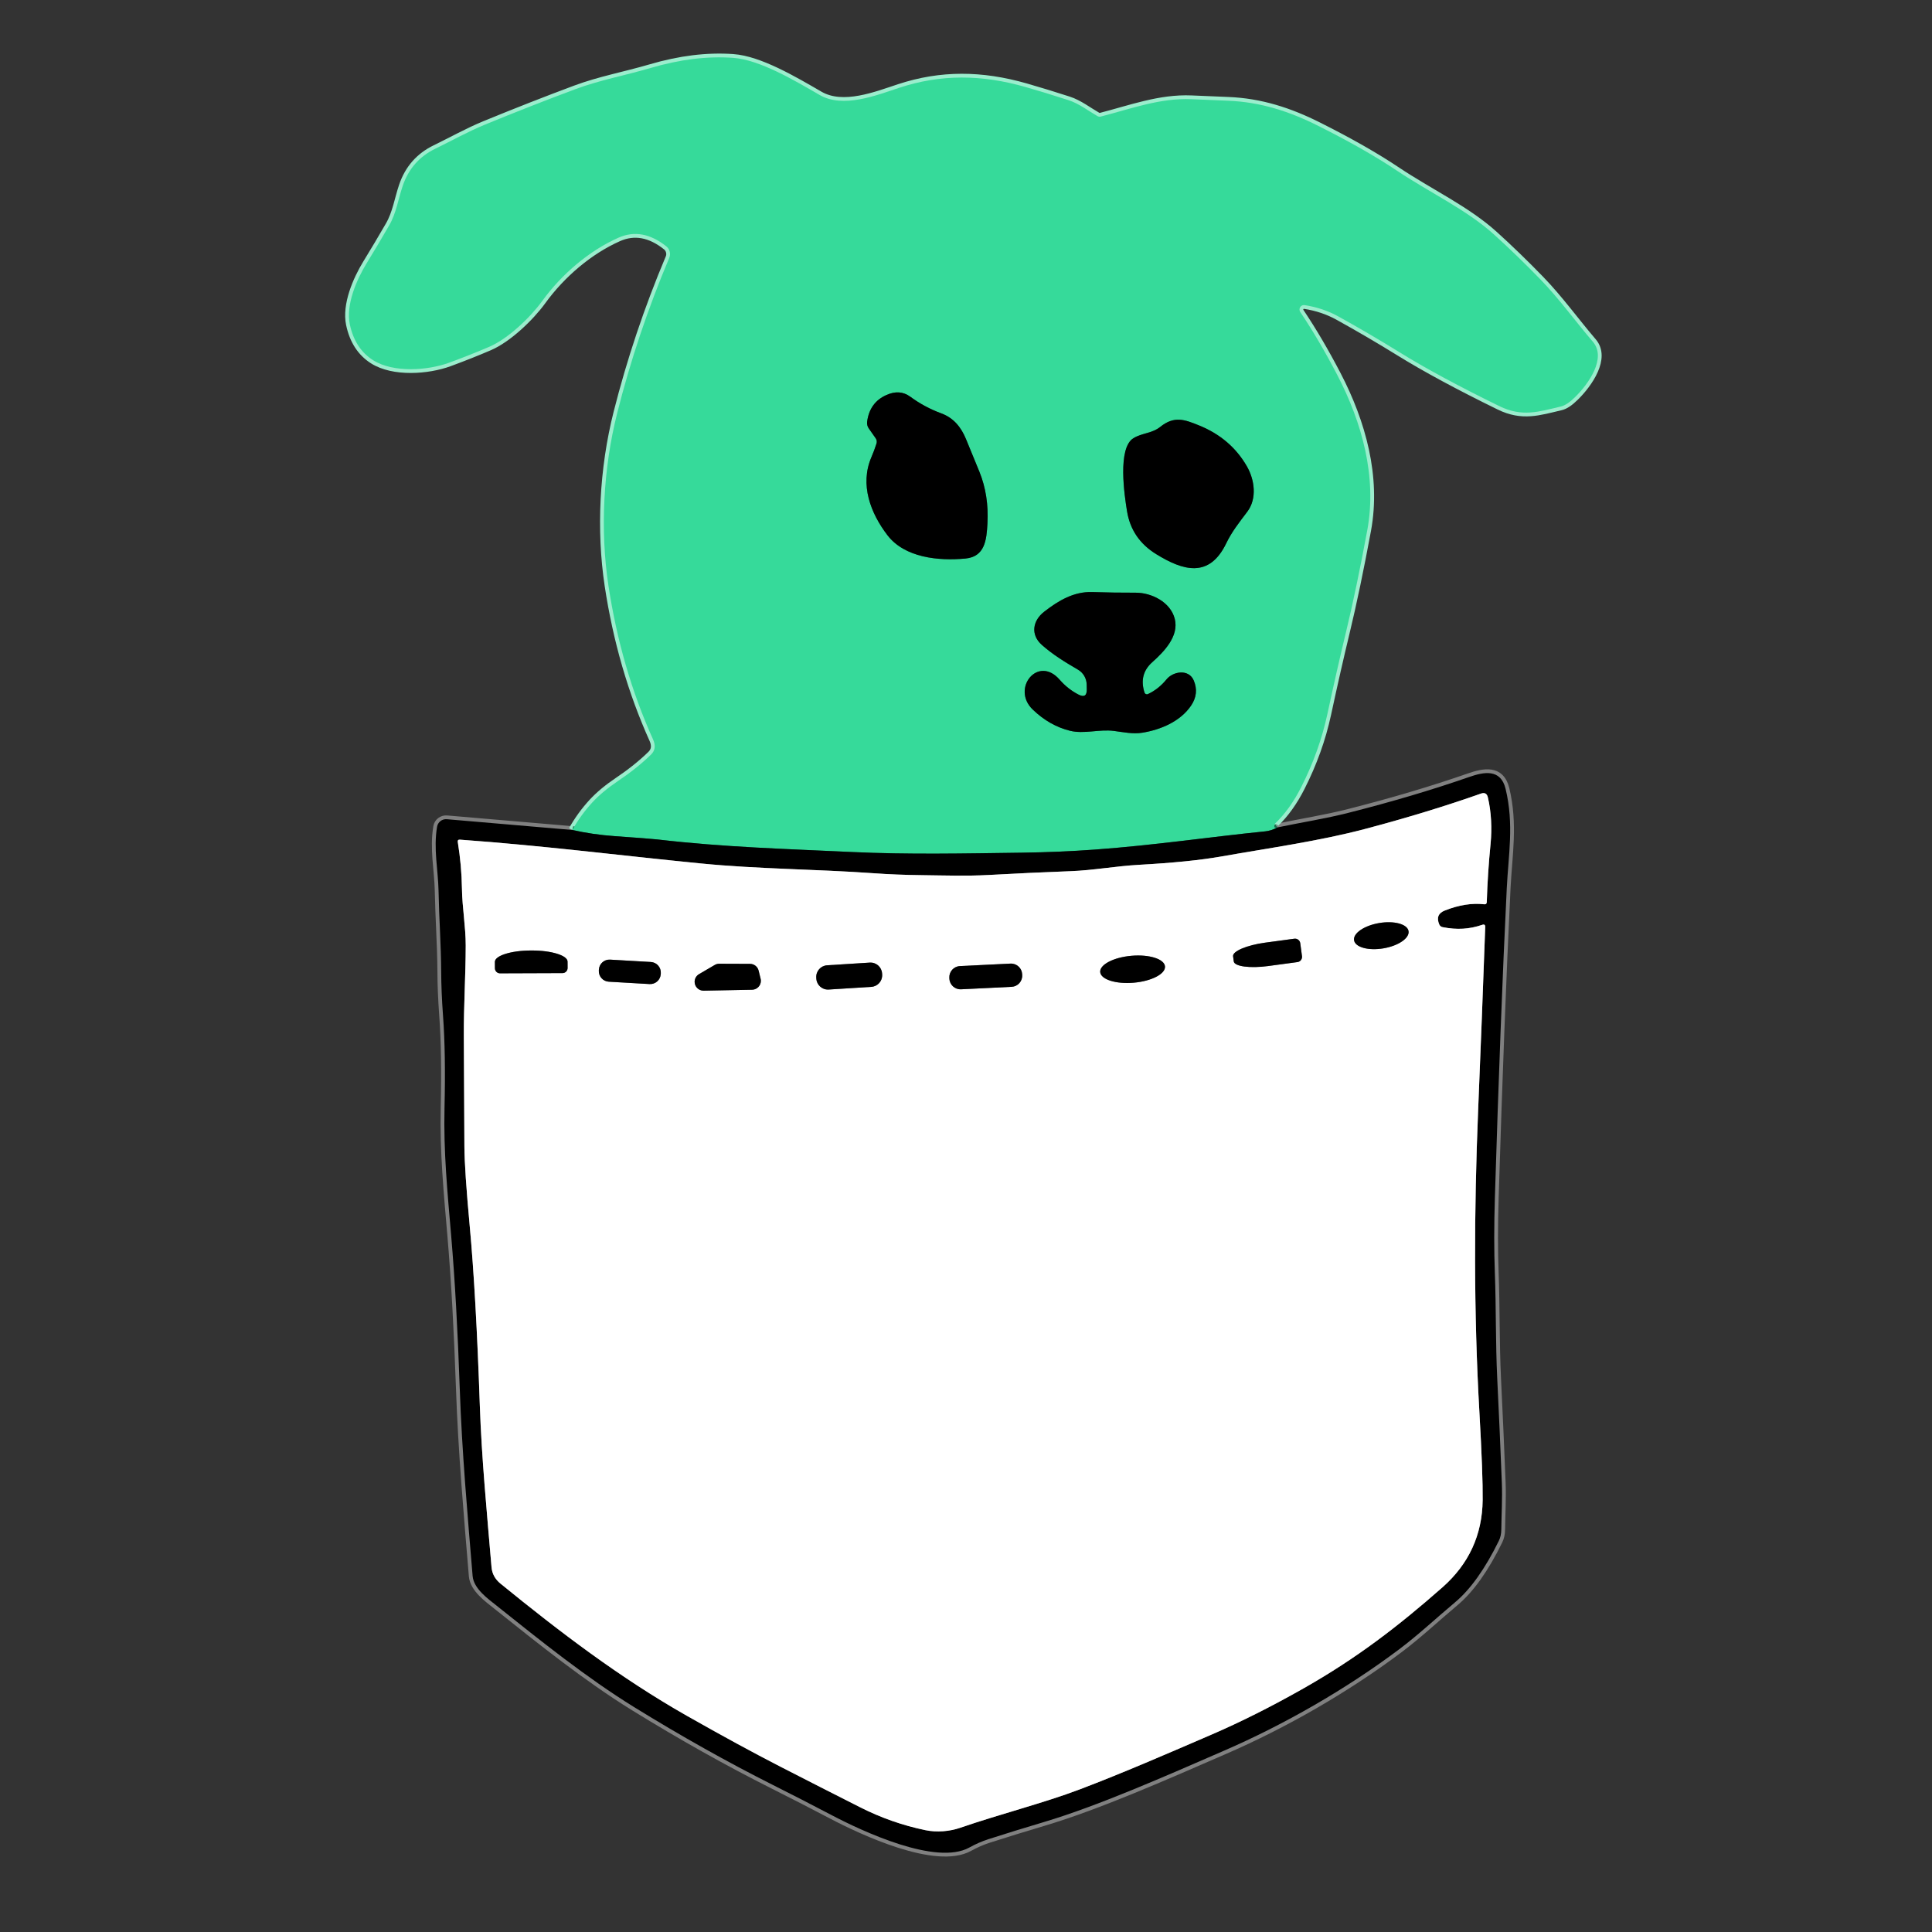 <?xml version="1.0" encoding="UTF-8" standalone="no"?>
<!DOCTYPE svg PUBLIC "-//W3C//DTD SVG 1.1//EN" "http://www.w3.org/Graphics/SVG/1.1/DTD/svg11.dtd">
<svg width="100%" height="100%" viewBox="0 0 512 512" version="1.1" xmlns="http://www.w3.org/2000/svg" xmlns:xlink="http://www.w3.org/1999/xlink" xml:space="preserve" xmlns:serif="http://www.serif.com/" style="fill-rule:evenodd;clip-rule:evenodd;">
    <rect x="0" y="0" width="512" height="512" fill="#333333" stroke="none"/>
    <g>
        <path d="M151.68,219.95L118.41,217.1C117.167,216.994 116.037,217.865 115.83,219.09C114.84,224.92 116.11,230.58 116.22,236.06C116.36,243.4 116.88,250.36 116.92,257.51C116.933,261.03 117.093,264.89 117.4,269.09C117.9,275.857 118.033,284.017 117.8,293.57C117.52,305.21 118.58,315.91 119.57,327.52C120.55,339.027 121.307,352.523 121.84,368.01C122.41,384.75 123.95,401.92 125.25,417.65C125.53,421.02 129.29,423.67 131.67,425.57C143.34,434.88 155.44,444.61 168.03,452.39C180.577,460.13 192.847,467.013 204.84,473.04C210.167,475.713 215.313,478.357 220.28,480.97C228.57,485.33 248.1,494.47 256.87,489.62C258.543,488.693 260.227,487.957 261.92,487.41C266.587,485.91 271.453,484.407 276.52,482.9C291.08,478.57 308.82,470.71 324.52,463.89C340.21,457.08 356.62,447.72 370.78,437.09C375.88,433.26 380.63,428.8 385.59,424.64C389.683,421.213 393.553,415.783 397.2,408.35C397.633,407.47 397.853,406.467 397.86,405.34C397.91,401.16 398.17,397.19 398,392.9C397.633,383.587 397.227,374.37 396.78,365.25C396.33,355.85 396.5,346.58 396.15,337.28C395.93,331.467 395.933,324.82 396.16,317.34C397.133,285.667 398.183,258.333 399.31,235.34C399.74,226.62 401.27,218.4 398.99,209.03C397.68,203.65 393.22,204.56 389.32,205.92C379.607,209.3 368.983,212.453 357.45,215.38C351.3,216.95 344.85,217.95 338.5,219.28" style="fill:none;fill-rule:nonzero;stroke:rgb(128,128,128);stroke-width:2px;"/>
        <path d="M338.5,219.28C337.767,219.54 337.543,219.247 337.83,218.4C337.856,218.321 337.901,218.249 337.96,218.19C340.56,215.703 342.843,212.52 344.81,208.64C348.023,202.307 350.34,195.85 351.76,189.27C353.467,181.337 355.113,174.087 356.7,167.52C358.54,159.893 360.42,150.893 362.34,140.52C364.96,126.34 360.92,111.92 354.39,99.37C351.17,93.183 347.9,87.62 344.58,82.68C344.451,82.486 344.383,82.259 344.383,82.027C344.383,81.379 344.915,80.847 345.563,80.847C345.622,80.847 345.681,80.851 345.74,80.86C348.987,81.36 351.97,82.363 354.69,83.87C360.217,86.93 365.613,90.09 370.88,93.35C377.78,97.617 386.593,102.373 397.32,107.62C403.44,110.61 407.8,109.1 413.67,107.72C414.743,107.467 415.993,106.637 417.42,105.23C421.04,101.68 425.81,94.87 422.12,90.56C417.45,85.1 413.28,79.26 408.21,74.03C404.137,69.83 400.033,65.86 395.9,62.12C388.7,55.61 378.71,50.92 370.31,45.3C364.657,41.507 357.687,37.533 349.4,33.38C341.75,29.53 334.06,27.04 325.52,26.7C322.16,26.567 318.907,26.43 315.76,26.29C307.37,25.93 299.63,28.86 291.71,30.89C291.403,30.963 291.113,30.923 290.84,30.77C288.33,29.33 285.96,27.46 283.23,26.57C279.523,25.363 275.74,24.203 271.88,23.09C260.11,19.71 249.34,19.64 238.32,23.26C232.2,25.27 223.45,28.78 217.21,25.17C210.53,21.3 201.33,15.83 194.27,15.33C187.443,14.843 180.167,15.737 172.44,18.01C165.62,20.01 158.88,21.24 152.48,23.63C144.733,26.517 136.72,29.66 128.44,33.06C123.99,34.89 119.71,37.3 115.38,39.4C111.147,41.453 108.263,44.733 106.73,49.24C105.52,52.78 105.04,56.45 103.13,59.74C101.223,63.053 99.227,66.41 97.14,69.81C94.51,74.1 91.61,80.78 92.71,85.97C93.617,90.263 95.667,93.423 98.86,95.45C104.25,98.86 113.37,98.2 119.09,96.1C122.783,94.74 126.31,93.34 129.67,91.9C134.61,89.79 140.53,84.14 143.7,79.76C148.89,72.6 156.2,66.41 163.88,63C168.093,61.127 172.337,61.897 176.61,65.31C177.48,66.01 177.81,67.27 177.37,68.31C171.69,81.783 167.09,95.493 163.57,109.44C159.84,124.23 159.03,140.54 161.24,155.18C163.453,169.78 167.397,183.377 173.07,195.97C173.79,197.577 173.613,198.907 172.54,199.96C170.073,202.367 167.16,204.7 163.8,206.96C161.02,208.833 158.757,210.717 157.01,212.61C154.943,214.85 153.167,217.297 151.68,219.95" style="fill:none;fill-rule:nonzero;stroke:rgb(155,237,205);stroke-width:2px;"/>
        <path d="M338.5,219.28C337.48,219.86 336.407,220.207 335.28,220.32C320.57,221.8 306.08,223.99 290.13,225.15C283.937,225.603 277.493,225.877 270.8,225.97C255.57,226.17 240.81,226.5 225.67,225.79C208.15,224.96 192.09,224.54 174.26,222.47C172.973,222.323 169.203,222.03 162.95,221.59C159.01,221.31 155.253,220.763 151.68,219.95" style="fill:none;fill-rule:nonzero;stroke:rgb(27,109,77);stroke-width:2px;"/>
        <path d="M232.28,117.55C231.893,118.763 231.443,119.967 230.93,121.16C227.79,128.47 230.75,136.04 235.17,141.82C239.77,147.83 248.73,148.68 255.84,148.02C261.02,147.53 261.45,143.09 261.68,138.73C261.953,133.77 261.247,129.207 259.56,125.04C258.393,122.153 257.203,119.253 255.99,116.34C254.67,113.17 252.71,110.75 249.46,109.55C246.48,108.45 243.747,106.983 241.26,105.15C239.29,103.71 237.21,103.67 234.96,104.66C231.967,105.967 230.247,108.333 229.8,111.76C229.716,112.396 229.877,113.04 230.25,113.56L232.06,116.14C232.36,116.573 232.433,117.043 232.28,117.55" style="fill:none;fill-rule:nonzero;stroke:rgb(27,109,77);stroke-width:2px;"/>
        <path d="M300.38,116.12C296.1,118.73 298,131.32 298.67,135.44C299.463,140.36 302.04,144.163 306.4,146.85C313.48,151.22 320.45,153.34 324.96,143.99C326.44,140.9 328.5,138.32 330.55,135.6C333.18,132.12 332.48,127.11 330.42,123.55C327.587,118.637 323.397,115.047 317.85,112.78C313.9,111.17 311.21,110.14 307.46,113.14C305.3,114.87 302.64,114.74 300.38,116.12" style="fill:none;fill-rule:nonzero;stroke:rgb(27,109,77);stroke-width:2px;"/>
        <path d="M288.01,182.69C288.037,184.377 287.303,184.837 285.81,184.07C283.93,183.103 282.263,181.787 280.81,180.12C275.09,173.54 267.91,182.46 273.68,188.03C276.647,190.89 279.943,192.767 283.57,193.66C287.32,194.58 291.3,193.2 295.19,193.7C297.68,194.02 300.22,194.58 302.71,194.18C307.48,193.41 312.76,191.26 315.65,186.99C317.097,184.85 317.33,182.627 316.35,180.32C315.04,177.25 310.91,177.87 309.13,180.05C307.75,181.75 306.113,183.047 304.22,183.94C304.133,183.98 304.038,184 303.943,184C303.658,184 303.403,183.819 303.31,183.55C302.263,180.323 302.95,177.633 305.37,175.48C308.52,172.67 312.49,168.56 311.32,163.99C310.19,159.56 305.18,157.06 300.96,157.07C297.153,157.083 293.317,157.027 289.45,156.9C284.61,156.74 280.54,159.14 276.72,162.11C273.66,164.48 273.06,168.19 276.07,170.88C278.98,173.48 282.34,175.52 285.67,177.46C287.072,178.278 287.949,179.77 287.98,181.39L288.01,182.69" style="fill:none;fill-rule:nonzero;stroke:rgb(27,109,77);stroke-width:2px;"/>
        <path d="M381.41,244.97C380.67,243.203 381.16,241.98 382.88,241.3C386.6,239.82 390.083,239.267 393.33,239.64C393.77,239.693 393.997,239.497 394.01,239.05C394.17,233.917 394.507,228.757 395.02,223.57C395.41,219.59 395.22,215.23 394.3,211.31C394.06,210.297 393.45,209.963 392.47,210.31C383.057,213.63 372.797,216.76 361.69,219.7C349.53,222.91 336.4,224.72 323.58,226.99C318.093,227.957 310.813,228.69 301.74,229.19C295.68,229.53 289.71,230.65 283.71,230.87C276.65,231.137 269.407,231.473 261.98,231.88C256.12,232.2 250.3,232 244.49,231.93C239.83,231.877 235.513,231.707 231.54,231.42C216.39,230.33 200.96,230.33 185.68,228.82C164.35,226.72 143.81,224.09 121.9,222.52C121.44,222.487 121.247,222.697 121.32,223.15C121.993,227.323 122.36,231.423 122.42,235.45C122.49,240.5 123.43,245.65 123.42,250.57C123.41,258.53 122.88,266.45 122.92,274.5C122.967,284.033 123.017,293.803 123.07,303.81C123.09,307.923 123.563,314.987 124.49,325C125.597,336.987 126.487,352.807 127.16,372.46C127.63,386.39 129.05,401.02 130.26,415.32C130.407,417.053 131.2,418.507 132.64,419.68C148.3,432.44 164.26,444.61 182.04,454.71C191.32,459.977 199.613,464.487 206.92,468.24C213.907,471.827 220.93,475.403 227.99,478.97C233.457,481.737 239.187,483.747 245.18,485C248.29,485.66 251.7,485.34 254.5,484.37C265.04,480.74 276.55,477.84 286.18,474.19C297.7,469.81 309.48,464.69 321.06,459.69C328.873,456.317 337.02,452.223 345.5,447.41C359.58,439.42 370.6,430.93 382.23,420.69C389.257,414.497 392.82,406.777 392.92,397.53C392.973,393.083 392.687,385.347 392.06,374.32C390.54,347.68 390.63,320.81 391.72,294.25C392.42,277.357 393.047,261.167 393.6,245.68C393.62,245.093 393.353,244.897 392.8,245.09C389.39,246.25 386.14,246.46 382.3,245.7C381.9,245.624 381.565,245.349 381.41,244.97" style="fill:none;fill-rule:nonzero;stroke:rgb(128,128,128);stroke-width:2px;"/>
        <path d="M373.277,246.749C373.277,246.749 373.277,246.749 373.277,246.749C372.966,244.91 369.452,243.948 365.493,244.618C361.534,245.287 358.531,247.352 358.842,249.191C358.843,249.191 358.843,249.191 358.843,249.191C359.154,251.03 362.668,251.992 366.627,251.322C370.586,250.653 373.589,248.588 373.277,246.749" style="fill:none;fill-rule:nonzero;stroke:rgb(128,128,128);stroke-width:2px;"/>
        <path d="M345.04,253.39L344.58,249.96C344.487,249.274 343.895,248.757 343.203,248.757C343.138,248.757 343.074,248.761 343.01,248.77L335.24,249.82C330.419,250.472 326.601,252.095 326.779,253.416C326.78,253.417 326.78,253.419 326.78,253.42L326.96,254.79C326.96,254.79 326.96,254.791 326.96,254.791C327.139,256.112 331.254,256.663 336.076,256.011C336.077,256.01 336.079,256.01 336.08,256.01L343.85,254.96C344.536,254.867 345.053,254.275 345.053,253.583C345.053,253.518 345.049,253.454 345.04,253.39" style="fill:none;fill-rule:nonzero;stroke:rgb(128,128,128);stroke-width:2px;"/>
        <path d="M132.5,257.94L149.08,257.88C149.815,257.88 150.42,257.275 150.42,256.54L150.41,254.83C150.41,254.829 150.41,254.828 150.41,254.827C150.404,253.198 146.102,251.872 140.88,251.89L140.66,251.89C135.441,251.908 131.15,253.262 131.15,254.89L131.16,256.6C131.16,257.335 131.765,257.94 132.5,257.94" style="fill:none;fill-rule:nonzero;stroke:rgb(128,128,128);stroke-width:2px;"/>
        <path d="M308.737,256.109C308.566,254.152 304.549,252.881 299.838,253.294C299.838,253.294 299.838,253.294 299.838,253.294C295.127,253.706 291.392,255.655 291.563,257.611C291.563,257.611 291.563,257.611 291.563,257.611C291.734,259.568 295.751,260.839 300.462,260.426C300.462,260.426 300.462,260.426 300.462,260.426C305.173,260.014 308.908,258.065 308.737,256.109C308.737,256.109 308.737,256.109 308.737,256.109" style="fill:none;fill-rule:nonzero;stroke:rgb(128,128,128);stroke-width:2px;"/>
        <path d="M175.124,257.893C175.212,256.36 174.023,255.025 172.49,254.937L161.668,254.313C160.134,254.224 158.8,255.414 158.711,256.947L158.696,257.207C158.608,258.74 159.797,260.075 161.33,260.163L172.152,260.787C173.686,260.876 175.02,259.686 175.109,258.153L175.124,257.893" style="fill:none;fill-rule:nonzero;stroke:rgb(128,128,128);stroke-width:2px;"/>
        <path d="M190.61,255.4C190.192,255.399 189.781,255.509 189.42,255.72L185.25,258.16C184.528,258.58 184.083,259.355 184.083,260.19C184.083,261.48 185.144,262.54 186.433,262.54C186.449,262.54 186.464,262.54 186.48,262.54L199.33,262.29C200.603,262.267 201.638,261.214 201.638,259.94C201.638,259.752 201.615,259.563 201.57,259.38L201.04,257.22C200.784,256.177 199.844,255.436 198.77,255.43L190.61,255.4" style="fill:none;fill-rule:nonzero;stroke:rgb(128,128,128);stroke-width:2px;"/>
        <path d="M233.763,257.972C233.662,256.363 232.311,255.094 230.699,255.094C230.635,255.094 230.571,255.096 230.507,255.1L219.189,255.812C217.581,255.914 216.312,257.265 216.312,258.876C216.312,258.941 216.314,259.005 216.318,259.069L216.337,259.368C216.438,260.977 217.789,262.246 219.401,262.246C219.465,262.246 219.529,262.244 219.593,262.24L230.911,261.528C232.519,261.426 233.788,260.075 233.788,258.464C233.788,258.399 233.786,258.335 233.782,258.271L233.763,257.972" style="fill:none;fill-rule:nonzero;stroke:rgb(128,128,128);stroke-width:2px;"/>
        <path d="M270.882,258.168C270.806,256.606 269.5,255.362 267.936,255.362C267.888,255.362 267.84,255.364 267.792,255.366L254.388,256.022C252.771,256.101 251.506,257.496 251.585,259.112L251.598,259.372C251.674,260.934 252.98,262.178 254.544,262.178C254.592,262.178 254.64,262.176 254.689,262.174L268.092,261.519C269.709,261.439 270.974,260.044 270.895,258.428L270.882,258.168" style="fill:none;fill-rule:nonzero;stroke:rgb(128,128,128);stroke-width:2px;"/>
    </g>
    <path d="M338.5,219.28C337.48,219.86 336.407,220.207 335.28,220.32C320.57,221.8 306.08,223.99 290.13,225.15C283.937,225.603 277.493,225.877 270.8,225.97C255.57,226.17 240.81,226.5 225.67,225.79C208.15,224.96 192.09,224.54 174.26,222.47C172.973,222.323 169.203,222.03 162.95,221.59C159.01,221.31 155.253,220.763 151.68,219.95C153.167,217.297 154.943,214.85 157.01,212.61C158.757,210.717 161.02,208.833 163.8,206.96C167.16,204.7 170.073,202.367 172.54,199.96C173.613,198.907 173.79,197.577 173.07,195.97C167.397,183.377 163.453,169.78 161.24,155.18C159.03,140.54 159.84,124.23 163.57,109.44C167.09,95.493 171.69,81.783 177.37,68.31C177.81,67.27 177.48,66.01 176.61,65.31C172.337,61.897 168.093,61.127 163.88,63C156.2,66.41 148.89,72.6 143.7,79.76C140.53,84.14 134.61,89.79 129.67,91.9C126.31,93.34 122.783,94.74 119.09,96.1C113.37,98.2 104.25,98.86 98.86,95.45C95.667,93.423 93.617,90.263 92.71,85.97C91.61,80.78 94.51,74.1 97.14,69.81C99.227,66.41 101.223,63.053 103.13,59.74C105.04,56.45 105.52,52.78 106.73,49.24C108.263,44.733 111.147,41.453 115.38,39.4C119.71,37.3 123.99,34.89 128.44,33.06C136.72,29.66 144.733,26.517 152.48,23.63C158.88,21.24 165.62,20.01 172.44,18.01C180.167,15.737 187.443,14.843 194.27,15.33C201.33,15.83 210.53,21.3 217.21,25.17C223.45,28.78 232.2,25.27 238.32,23.26C249.34,19.64 260.11,19.71 271.88,23.09C275.74,24.203 279.523,25.363 283.23,26.57C285.96,27.46 288.33,29.33 290.84,30.77C291.113,30.923 291.403,30.963 291.71,30.89C299.63,28.86 307.37,25.93 315.76,26.29C318.907,26.43 322.16,26.567 325.52,26.7C334.06,27.04 341.75,29.53 349.4,33.38C357.687,37.533 364.657,41.507 370.31,45.3C378.71,50.92 388.7,55.61 395.9,62.12C400.033,65.86 404.137,69.83 408.21,74.03C413.28,79.26 417.45,85.1 422.12,90.56C425.81,94.87 421.04,101.68 417.42,105.23C415.993,106.637 414.743,107.467 413.67,107.72C407.8,109.1 403.44,110.61 397.32,107.62C386.593,102.373 377.78,97.617 370.88,93.35C365.613,90.09 360.217,86.93 354.69,83.87C351.97,82.363 348.987,81.36 345.74,80.86C345.681,80.851 345.622,80.847 345.563,80.847C344.915,80.847 344.383,81.379 344.383,82.027C344.383,82.259 344.451,82.486 344.58,82.68C347.9,87.62 351.17,93.183 354.39,99.37C360.92,111.92 364.96,126.34 362.34,140.52C360.42,150.893 358.54,159.893 356.7,167.52C355.113,174.087 353.467,181.337 351.76,189.27C350.34,195.85 348.023,202.307 344.81,208.64C342.843,212.52 340.56,215.703 337.96,218.19C337.901,218.249 337.856,218.321 337.83,218.4C337.543,219.247 337.767,219.54 338.5,219.28ZM232.28,117.55C231.893,118.763 231.443,119.967 230.93,121.16C227.79,128.47 230.75,136.04 235.17,141.82C239.77,147.83 248.73,148.68 255.84,148.02C261.02,147.53 261.45,143.09 261.68,138.73C261.953,133.77 261.247,129.207 259.56,125.04C258.393,122.153 257.203,119.253 255.99,116.34C254.67,113.17 252.71,110.75 249.46,109.55C246.48,108.45 243.747,106.983 241.26,105.15C239.29,103.71 237.21,103.67 234.96,104.66C231.967,105.967 230.247,108.333 229.8,111.76C229.716,112.396 229.877,113.04 230.25,113.56L232.06,116.14C232.36,116.573 232.433,117.043 232.28,117.55ZM300.38,116.12C296.1,118.73 298,131.32 298.67,135.44C299.463,140.36 302.04,144.163 306.4,146.85C313.48,151.22 320.45,153.34 324.96,143.99C326.44,140.9 328.5,138.32 330.55,135.6C333.18,132.12 332.48,127.11 330.42,123.55C327.587,118.637 323.397,115.047 317.85,112.78C313.9,111.17 311.21,110.14 307.46,113.14C305.3,114.87 302.64,114.74 300.38,116.12ZM288.01,182.69C288.037,184.377 287.303,184.837 285.81,184.07C283.93,183.103 282.263,181.787 280.81,180.12C275.09,173.54 267.91,182.46 273.68,188.03C276.647,190.89 279.943,192.767 283.57,193.66C287.32,194.58 291.3,193.2 295.19,193.7C297.68,194.02 300.22,194.58 302.71,194.18C307.48,193.41 312.76,191.26 315.65,186.99C317.097,184.85 317.33,182.627 316.35,180.32C315.04,177.25 310.91,177.87 309.13,180.05C307.75,181.75 306.113,183.047 304.22,183.94C304.133,183.98 304.038,184 303.943,184C303.658,184 303.403,183.819 303.31,183.55C302.263,180.323 302.95,177.633 305.37,175.48C308.52,172.67 312.49,168.56 311.32,163.99C310.19,159.56 305.18,157.06 300.96,157.07C297.153,157.083 293.317,157.027 289.45,156.9C284.61,156.74 280.54,159.14 276.72,162.11C273.66,164.48 273.06,168.19 276.07,170.88C278.98,173.48 282.34,175.52 285.67,177.46C287.072,178.278 287.949,179.77 287.98,181.39L288.01,182.69Z" style="fill:rgb(54,218,154);fill-rule:nonzero;"/>
    <path d="M232.06,116.14L230.25,113.56C229.877,113.04 229.716,112.396 229.8,111.76C230.247,108.333 231.967,105.967 234.96,104.66C237.21,103.67 239.29,103.71 241.26,105.15C243.747,106.983 246.48,108.45 249.46,109.55C252.71,110.75 254.67,113.17 255.99,116.34C257.203,119.253 258.393,122.153 259.56,125.04C261.247,129.207 261.953,133.77 261.68,138.73C261.45,143.09 261.02,147.53 255.84,148.02C248.73,148.68 239.77,147.83 235.17,141.82C230.75,136.04 227.79,128.47 230.93,121.16C231.443,119.967 231.893,118.763 232.28,117.55C232.433,117.043 232.36,116.573 232.06,116.14Z" style="fill-rule:nonzero;"/>
    <path d="M300.38,116.12C302.64,114.74 305.3,114.87 307.46,113.14C311.21,110.14 313.9,111.17 317.85,112.78C323.397,115.047 327.587,118.637 330.42,123.55C332.48,127.11 333.18,132.12 330.55,135.6C328.5,138.32 326.44,140.9 324.96,143.99C320.45,153.34 313.48,151.22 306.4,146.85C302.04,144.163 299.463,140.36 298.67,135.44C298,131.32 296.1,118.73 300.38,116.12Z" style="fill-rule:nonzero;"/>
    <path d="M288.01,182.69L287.98,181.39C287.949,179.77 287.072,178.278 285.67,177.46C282.34,175.52 278.98,173.48 276.07,170.88C273.06,168.19 273.66,164.48 276.72,162.11C280.54,159.14 284.61,156.74 289.45,156.9C293.317,157.027 297.153,157.083 300.96,157.07C305.18,157.06 310.19,159.56 311.32,163.99C312.49,168.56 308.52,172.67 305.37,175.48C302.95,177.633 302.263,180.323 303.31,183.55C303.403,183.819 303.658,184 303.943,184C304.038,184 304.133,183.98 304.22,183.94C306.113,183.047 307.75,181.75 309.13,180.05C310.91,177.87 315.04,177.25 316.35,180.32C317.33,182.627 317.097,184.85 315.65,186.99C312.76,191.26 307.48,193.41 302.71,194.18C300.22,194.58 297.68,194.02 295.19,193.7C291.3,193.2 287.32,194.58 283.57,193.66C279.943,192.767 276.647,190.89 273.68,188.03C267.91,182.46 275.09,173.54 280.81,180.12C282.263,181.787 283.93,183.103 285.81,184.07C287.303,184.837 288.037,184.377 288.01,182.69Z" style="fill-rule:nonzero;"/>
    <path d="M151.68,219.95C155.253,220.763 159.01,221.31 162.95,221.59C169.203,222.03 172.973,222.323 174.26,222.47C192.09,224.54 208.15,224.96 225.67,225.79C240.81,226.5 255.57,226.17 270.8,225.97C277.493,225.877 283.937,225.603 290.13,225.15C306.08,223.99 320.57,221.8 335.28,220.32C336.407,220.207 337.48,219.86 338.5,219.28C344.85,217.95 351.3,216.95 357.45,215.38C368.983,212.453 379.607,209.3 389.32,205.92C393.22,204.56 397.68,203.65 398.99,209.03C401.27,218.4 399.74,226.62 399.31,235.34C398.183,258.333 397.133,285.667 396.16,317.34C395.933,324.82 395.93,331.467 396.15,337.28C396.5,346.58 396.33,355.85 396.78,365.25C397.227,374.37 397.633,383.587 398,392.9C398.17,397.19 397.91,401.16 397.86,405.34C397.853,406.467 397.633,407.47 397.2,408.35C393.553,415.783 389.683,421.213 385.59,424.64C380.63,428.8 375.88,433.26 370.78,437.09C356.62,447.72 340.21,457.08 324.52,463.89C308.82,470.71 291.08,478.57 276.52,482.9C271.453,484.407 266.587,485.91 261.92,487.41C260.227,487.957 258.543,488.693 256.87,489.62C248.1,494.47 228.57,485.33 220.28,480.97C215.313,478.357 210.167,475.713 204.84,473.04C192.847,467.013 180.577,460.13 168.03,452.39C155.44,444.61 143.34,434.88 131.67,425.57C129.29,423.67 125.53,421.02 125.25,417.65C123.95,401.92 122.41,384.75 121.84,368.01C121.307,352.523 120.55,339.027 119.57,327.52C118.58,315.91 117.52,305.21 117.8,293.57C118.033,284.017 117.9,275.857 117.4,269.09C117.093,264.89 116.933,261.03 116.92,257.51C116.88,250.36 116.36,243.4 116.22,236.06C116.11,230.58 114.84,224.92 115.83,219.09C116.037,217.865 117.167,216.994 118.41,217.1L151.68,219.95ZM381.41,244.97C380.67,243.203 381.16,241.98 382.88,241.3C386.6,239.82 390.083,239.267 393.33,239.64C393.77,239.693 393.997,239.497 394.01,239.05C394.17,233.917 394.507,228.757 395.02,223.57C395.41,219.59 395.22,215.23 394.3,211.31C394.06,210.297 393.45,209.963 392.47,210.31C383.057,213.63 372.797,216.76 361.69,219.7C349.53,222.91 336.4,224.72 323.58,226.99C318.093,227.957 310.813,228.69 301.74,229.19C295.68,229.53 289.71,230.65 283.71,230.87C276.65,231.137 269.407,231.473 261.98,231.88C256.12,232.2 250.3,232 244.49,231.93C239.83,231.877 235.513,231.707 231.54,231.42C216.39,230.33 200.96,230.33 185.68,228.82C164.35,226.72 143.81,224.09 121.9,222.52C121.44,222.487 121.247,222.697 121.32,223.15C121.993,227.323 122.36,231.423 122.42,235.45C122.49,240.5 123.43,245.65 123.42,250.57C123.41,258.53 122.88,266.45 122.92,274.5C122.967,284.033 123.017,293.803 123.07,303.81C123.09,307.923 123.563,314.987 124.49,325C125.597,336.987 126.487,352.807 127.16,372.46C127.63,386.39 129.05,401.02 130.26,415.32C130.407,417.053 131.2,418.507 132.64,419.68C148.3,432.44 164.26,444.61 182.04,454.71C191.32,459.977 199.613,464.487 206.92,468.24C213.907,471.827 220.93,475.403 227.99,478.97C233.457,481.737 239.187,483.747 245.18,485C248.29,485.66 251.7,485.34 254.5,484.37C265.04,480.74 276.55,477.84 286.18,474.19C297.7,469.81 309.48,464.69 321.06,459.69C328.873,456.317 337.02,452.223 345.5,447.41C359.58,439.42 370.6,430.93 382.23,420.69C389.257,414.497 392.82,406.777 392.92,397.53C392.973,393.083 392.687,385.347 392.06,374.32C390.54,347.68 390.63,320.81 391.72,294.25C392.42,277.357 393.047,261.167 393.6,245.68C393.62,245.093 393.353,244.897 392.8,245.09C389.39,246.25 386.14,246.46 382.3,245.7C381.9,245.624 381.565,245.349 381.41,244.97Z" style="fill-rule:nonzero;"/>
    <path d="M382.3,245.7C386.14,246.46 389.39,246.25 392.8,245.09C393.353,244.897 393.62,245.093 393.6,245.68C393.047,261.167 392.42,277.357 391.72,294.25C390.63,320.81 390.54,347.68 392.06,374.32C392.687,385.347 392.973,393.083 392.92,397.53C392.82,406.777 389.257,414.497 382.23,420.69C370.6,430.93 359.58,439.42 345.5,447.41C337.02,452.223 328.873,456.317 321.06,459.69C309.48,464.69 297.7,469.81 286.18,474.19C276.55,477.84 265.04,480.74 254.5,484.37C251.7,485.34 248.29,485.66 245.18,485C239.187,483.747 233.457,481.737 227.99,478.97C220.93,475.403 213.907,471.827 206.92,468.24C199.613,464.487 191.32,459.977 182.04,454.71C164.26,444.61 148.3,432.44 132.64,419.68C131.2,418.507 130.407,417.053 130.26,415.32C129.05,401.02 127.63,386.39 127.16,372.46C126.487,352.807 125.597,336.987 124.49,325C123.563,314.987 123.09,307.923 123.07,303.81C123.017,293.803 122.967,284.033 122.92,274.5C122.88,266.45 123.41,258.53 123.42,250.57C123.43,245.65 122.49,240.5 122.42,235.45C122.36,231.423 121.993,227.323 121.32,223.15C121.247,222.697 121.44,222.487 121.9,222.52C143.81,224.09 164.35,226.72 185.68,228.82C200.96,230.33 216.39,230.33 231.54,231.42C235.513,231.707 239.83,231.877 244.49,231.93C250.3,232 256.12,232.2 261.98,231.88C269.407,231.473 276.65,231.137 283.71,230.87C289.71,230.65 295.68,229.53 301.74,229.19C310.813,228.69 318.093,227.957 323.58,226.99C336.4,224.72 349.53,222.91 361.69,219.7C372.797,216.76 383.057,213.63 392.47,210.31C393.45,209.963 394.06,210.297 394.3,211.31C395.22,215.23 395.41,219.59 395.02,223.57C394.507,228.757 394.17,233.917 394.01,239.05C393.997,239.497 393.77,239.693 393.33,239.64C390.083,239.267 386.6,239.82 382.88,241.3C381.16,241.98 380.67,243.203 381.41,244.97C381.565,245.349 381.9,245.624 382.3,245.7ZM373.277,246.749C373.277,246.749 373.277,246.749 373.277,246.749C372.966,244.91 369.452,243.948 365.493,244.618C361.534,245.287 358.531,247.352 358.842,249.191C358.843,249.191 358.843,249.191 358.843,249.191C359.154,251.03 362.668,251.992 366.627,251.322C370.586,250.653 373.589,248.588 373.277,246.749ZM345.04,253.39L344.58,249.96C344.487,249.274 343.895,248.757 343.203,248.757C343.138,248.757 343.074,248.761 343.01,248.77L335.24,249.82C330.419,250.472 326.601,252.095 326.779,253.416C326.78,253.417 326.78,253.419 326.78,253.42L326.96,254.79C326.96,254.79 326.96,254.791 326.96,254.791C327.139,256.112 331.254,256.663 336.076,256.011C336.077,256.01 336.079,256.01 336.08,256.01L343.85,254.96C344.536,254.867 345.053,254.275 345.053,253.583C345.053,253.518 345.049,253.454 345.04,253.39ZM132.5,257.94L149.08,257.88C149.815,257.88 150.42,257.275 150.42,256.54L150.41,254.83C150.41,254.829 150.41,254.828 150.41,254.827C150.404,253.198 146.102,251.872 140.88,251.89L140.66,251.89C135.441,251.908 131.15,253.262 131.15,254.89L131.16,256.6C131.16,257.335 131.765,257.94 132.5,257.94ZM308.737,256.109C308.566,254.152 304.549,252.881 299.838,253.294C299.838,253.294 299.838,253.294 299.838,253.294C295.127,253.706 291.392,255.655 291.563,257.611C291.563,257.611 291.563,257.611 291.563,257.611C291.734,259.568 295.751,260.839 300.462,260.426C300.462,260.426 300.462,260.426 300.462,260.426C305.173,260.014 308.908,258.065 308.737,256.109C308.737,256.109 308.737,256.109 308.737,256.109ZM175.124,257.893C175.212,256.36 174.023,255.025 172.49,254.937L161.668,254.313C160.134,254.224 158.8,255.414 158.711,256.947L158.696,257.207C158.608,258.74 159.797,260.075 161.33,260.163L172.152,260.787C173.686,260.876 175.02,259.686 175.109,258.153L175.124,257.893ZM190.61,255.4C190.192,255.399 189.781,255.509 189.42,255.72L185.25,258.16C184.528,258.58 184.083,259.355 184.083,260.19C184.083,261.48 185.144,262.54 186.433,262.54C186.449,262.54 186.464,262.54 186.48,262.54L199.33,262.29C200.603,262.267 201.638,261.214 201.638,259.94C201.638,259.752 201.615,259.563 201.57,259.38L201.04,257.22C200.784,256.177 199.844,255.436 198.77,255.43L190.61,255.4ZM233.763,257.972C233.662,256.363 232.311,255.094 230.699,255.094C230.635,255.094 230.571,255.096 230.507,255.1L219.189,255.812C217.581,255.914 216.312,257.265 216.312,258.876C216.312,258.941 216.314,259.005 216.318,259.069L216.337,259.368C216.438,260.977 217.789,262.246 219.401,262.246C219.465,262.246 219.529,262.244 219.593,262.24L230.911,261.528C232.519,261.426 233.788,260.075 233.788,258.464C233.788,258.399 233.786,258.335 233.782,258.271L233.763,257.972ZM270.882,258.168C270.806,256.606 269.5,255.362 267.936,255.362C267.888,255.362 267.84,255.364 267.792,255.366L254.388,256.022C252.771,256.101 251.506,257.496 251.585,259.112L251.598,259.372C251.674,260.934 252.98,262.178 254.544,262.178C254.592,262.178 254.64,262.176 254.689,262.174L268.092,261.519C269.709,261.439 270.974,260.044 270.895,258.428L270.882,258.168Z" style="fill:white;fill-rule:nonzero;"/>
    <g transform="matrix(0.986,-0.167,0.167,0.986,366.06,247.97)">
        <ellipse cx="0" cy="0" rx="7.32" ry="3.4"/>
    </g>
    <path d="M345.04,253.39C345.049,253.454 345.053,253.518 345.053,253.583C345.053,254.275 344.536,254.867 343.85,254.96L336.08,256.01C336.079,256.01 336.077,256.01 336.076,256.011C331.254,256.663 327.139,256.112 326.96,254.791C326.96,254.791 326.96,254.79 326.96,254.79L326.78,253.42C326.78,253.419 326.78,253.417 326.779,253.416C326.601,252.095 330.419,250.472 335.24,249.82L343.01,248.77C343.074,248.761 343.138,248.757 343.203,248.757C343.895,248.757 344.487,249.274 344.58,249.96L345.04,253.39Z" style="fill-rule:nonzero;"/>
    <path d="M132.5,257.94C131.765,257.94 131.16,257.335 131.16,256.6L131.15,254.89C131.15,253.262 135.441,251.908 140.66,251.89L140.88,251.89C146.102,251.872 150.404,253.198 150.41,254.827C150.41,254.828 150.41,254.829 150.41,254.83L150.42,256.54C150.42,257.275 149.815,257.88 149.08,257.88L132.5,257.94Z" style="fill-rule:nonzero;"/>
    <g transform="matrix(0.996,-0.087,0.087,0.996,300.15,256.86)">
        <ellipse cx="0" cy="0" rx="8.62" ry="3.58"/>
    </g>
    <g transform="matrix(0.998,0.058,-0.058,0.998,166.91,257.55)">
        <path d="M8.22,-0.13L8.22,0.13C8.22,1.675 6.965,2.93 5.42,2.93L-5.42,2.93C-6.965,2.93 -8.22,1.675 -8.22,0.13L-8.22,-0.13C-8.22,-1.675 -6.965,-2.93 -5.42,-2.93L5.42,-2.93C6.965,-2.93 8.22,-1.675 8.22,-0.13Z"/>
    </g>
    <path d="M190.61,255.4L198.77,255.43C199.844,255.436 200.784,256.177 201.04,257.22L201.57,259.38C201.615,259.563 201.638,259.752 201.638,259.94C201.638,261.214 200.603,262.267 199.33,262.29L186.48,262.54C186.464,262.54 186.449,262.54 186.433,262.54C185.144,262.54 184.083,261.48 184.083,260.19C184.083,259.355 184.528,258.58 185.25,258.16L189.42,255.72C189.781,255.509 190.192,255.399 190.61,255.4Z" style="fill-rule:nonzero;"/>
    <g transform="matrix(0.998,-0.063,0.063,0.998,225.05,258.67)">
        <path d="M8.74,-0.15L8.74,0.15C8.74,1.844 7.364,3.22 5.67,3.22L-5.67,3.22C-7.364,3.22 -8.74,1.844 -8.74,0.15L-8.74,-0.15C-8.74,-1.844 -7.364,-3.22 -5.67,-3.22L5.67,-3.22C7.364,-3.22 8.74,-1.844 8.74,-0.15Z"/>
    </g>
    <g transform="matrix(0.999,-0.049,0.049,0.999,261.24,258.77)">
        <path d="M9.66,-0.13L9.66,0.13C9.66,1.758 8.338,3.08 6.71,3.08L-6.71,3.08C-8.338,3.08 -9.66,1.758 -9.66,0.13L-9.66,-0.13C-9.66,-1.758 -8.338,-3.08 -6.71,-3.08L6.71,-3.08C8.338,-3.08 9.66,-1.758 9.66,-0.13Z"/>
    </g>
</svg>
